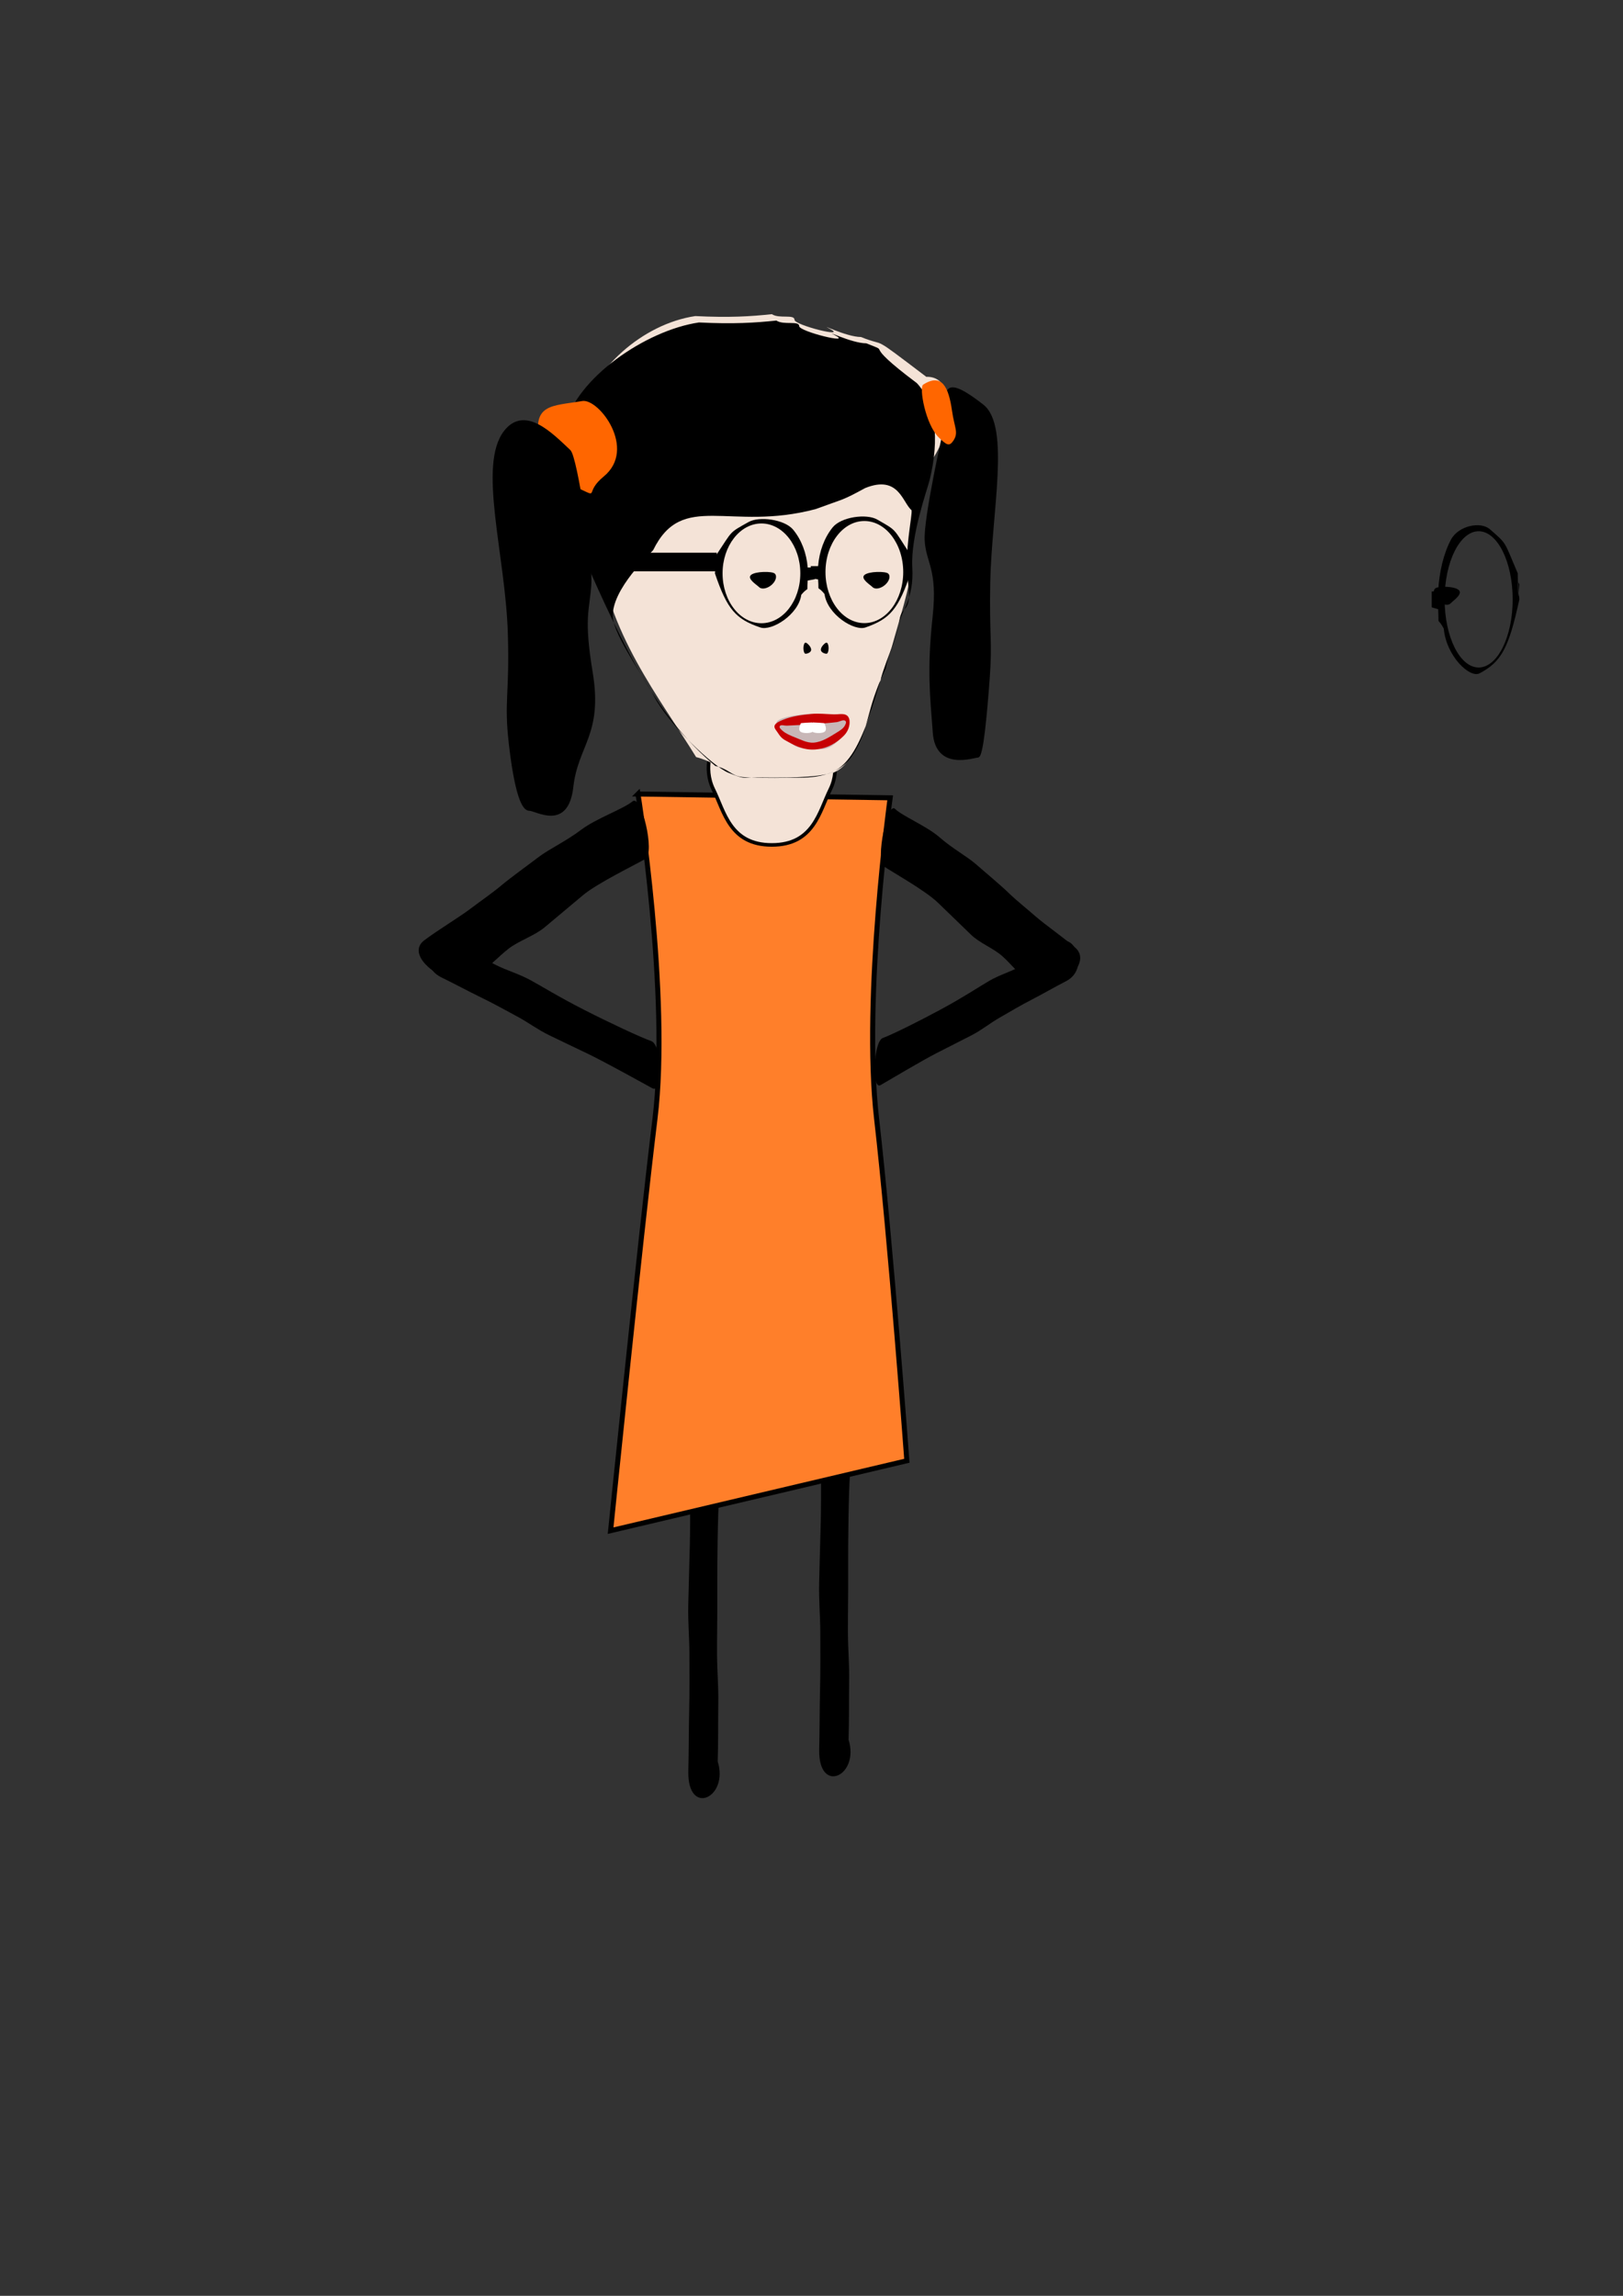 <?xml version="1.0" encoding="UTF-8" standalone="no"?>
<!-- Created with Inkscape (http://www.inkscape.org/) -->

<svg
   xmlns:dc="http://purl.org/dc/elements/1.1/"
   xmlns:cc="http://creativecommons.org/ns#"
   xmlns:rdf="http://www.w3.org/1999/02/22-rdf-syntax-ns#"
   xmlns:svg="http://www.w3.org/2000/svg"
   xmlns="http://www.w3.org/2000/svg"
   xmlns:sodipodi="http://sodipodi.sourceforge.net/DTD/sodipodi-0.dtd"
   xmlns:inkscape="http://www.inkscape.org/namespaces/inkscape"
   width="744.094"
   height="1052.362"
   id="svg3905"
   version="1.1"
   inkscape:version="0.48.4 r9939"
   sodipodi:docname="shrookbelganb2.svg"
   inkscape:export-filename="/home/rana/SparkleShare/CCC/linuxCourse/Chapter 1/character/SHROOK/shrookbelganb2.png"
   inkscape:export-xdpi="44.27623"
   inkscape:export-ydpi="44.27623">
  <rect width="100%" height="100%" fill="#333333" stroke="none"/>
  <defs
     id="defs3907" />
  <sodipodi:namedview
     id="base"
     pagecolor="#ffffff"
     bordercolor="#666666"
     borderopacity="1.0"
     inkscape:pageopacity="0.0"
     inkscape:pageshadow="2"
     inkscape:zoom="0.35"
     inkscape:cx="375"
     inkscape:cy="723.7705"
     inkscape:document-units="px"
     inkscape:current-layer="layer1"
     showgrid="false"
     inkscape:window-width="1305"
     inkscape:window-height="744"
     inkscape:window-x="61"
     inkscape:window-y="24"
     inkscape:window-maximized="1" />
  <g
     inkscape:label="Layer 1"
     inkscape:groupmode="layer"
     id="layer1">
    <path
       style="fill:#000000;fill-opacity:1;stroke:none;display:inline"
       id="path4205-0"
       d="m 316.293,662.672 c 0.028,7.488 0.28,32.78 -0.01,44.928 -0.285,12.148 -0.559,19.486 -0.735,27.94 -0.176,8.454 0.5,14.503 0.533,22.738 0.032,8.235 0.087,17.671 -0.125,26.647 -0.212,8.976 -0.129,16.369 -0.386,27.208 -0.304,20.684 18.654,11.979 13.472,-4.718 0.305,-8.964 0.137,-18.416 0.269,-26.641 0.132,-8.225 -0.523,-14.029 -0.566,-22.626 -0.042,-8.598 0.183,-16.905 0.113,-28.975 -0.07,-12.071 0.212,-36.223 0.853,-43.434 0.642,-7.212 -13.451,-30.555 -13.423,-23.066 z"
       inkscape:connector-curvature="0"
       sodipodi:nodetypes="zzzzzcczzzzz"
       inkscape:export-xdpi="44.27623"
       inkscape:export-ydpi="44.27623"
       inkscape:export-filename="/home/rana/SparkleShare/CCC/linuxCourse/Chapter 1/character/SHROOK/belganb2.png" />
    <path
       sodipodi:nodetypes="zzzzzcczzzzz"
       inkscape:connector-curvature="0"
       d="m 376.293,652.672 c 0.028,7.488 0.28,32.78 -0.01,44.928 -0.285,12.148 -0.559,19.486 -0.735,27.94 -0.176,8.454 0.5,14.503 0.533,22.738 0.032,8.235 0.087,17.671 -0.125,26.647 -0.212,8.976 -0.129,16.369 -0.386,27.208 -0.304,20.684 18.654,11.979 13.472,-4.718 0.305,-8.964 0.137,-18.416 0.269,-26.641 0.132,-8.225 -0.523,-14.029 -0.566,-22.626 -0.042,-8.598 0.183,-16.905 0.113,-28.975 -0.07,-12.071 0.212,-36.223 0.853,-43.434 0.642,-7.212 -13.451,-30.555 -13.423,-23.066 z"
       id="path4203-5"
       style="fill:#000000;fill-opacity:1;stroke:none;display:inline"
       inkscape:export-xdpi="44.27623"
       inkscape:export-ydpi="44.27623"
       inkscape:export-filename="/home/rana/SparkleShare/CCC/linuxCourse/Chapter 1/character/SHROOK/belganb2.png" />
    <path
       sodipodi:nodetypes="zzzzzcczzzzz"
       inkscape:connector-curvature="0"
       d="m -417.816,232.702 c 4.079,2.378 14.787,3.751 21.498,7.229 6.712,3.478 13.524,5.139 18.189,7.585 4.665,2.445 12.026,5.997 16.512,8.613 4.485,2.616 8.944,4.608 13.904,7.176 4.96,2.568 14.076,6.036 20.066,9.135 11.376,6.13 -7.217,31.398 -14.84,20.225 -4.98,-2.458 -8.388,-5.259 -12.914,-7.684 -4.527,-2.425 -10.587,-2.969 -15.267,-5.711 -4.68,-2.742 -10.804,-6.288 -17.372,-10.149 -6.567,-3.861 -22.236,-8.051 -26.356,-9.574 -4.12,-1.523 -7.498,-29.224 -3.419,-26.846 z"
       id="path4171-2"
       style="fill:#000000;fill-opacity:1;stroke:none;display:inline"
       inkscape:export-xdpi="90"
       inkscape:export-ydpi="90"
       inkscape:export-filename="/home/rana/SparkleShare/CCC/linuxCourse/Chapter 1/character/SHROOK/btbosleta7t.png" />
    <path
       inkscape:export-ydpi="90"
       inkscape:export-xdpi="90"
       style="fill:#000000;fill-opacity:1;stroke:none;display:inline"
       id="path4204-3"
       d="m -205.041,222.702 c -4.079,2.378 -14.787,3.751 -21.498,7.229 -6.712,3.478 -13.524,5.139 -18.189,7.585 -4.664,2.445 -12.026,5.997 -16.512,8.613 -4.485,2.616 -8.944,4.608 -13.904,7.176 -4.96,2.568 -14.076,6.036 -20.066,9.135 -11.376,6.13 7.217,31.398 14.84,20.225 4.98,-2.458 8.388,-5.259 12.914,-7.684 4.527,-2.425 10.587,-2.969 15.267,-5.711 4.68,-2.742 10.804,-6.288 17.372,-10.149 6.567,-3.861 22.235,-8.051 26.356,-9.574 4.12,-1.523 7.497,-29.224 3.419,-26.846 z"
       inkscape:connector-curvature="0"
       sodipodi:nodetypes="zzzzzcczzzzz"
       inkscape:export-filename="/home/rana/SparkleShare/CCC/linuxCourse/Chapter 1/character/SHROOK/btbosleta7t.png" />
    <path
       style="fill:#ff7f2a;fill-opacity:1;stroke:#000000;stroke-width:2.3;stroke-miterlimit:4;stroke-opacity:1;stroke-dasharray:none;display:inline"
       d="m 292.497,363.96 115.616,1.738 c 0,0 -12.632,91.305 -6.226,147.098 6.406,55.794 13.875,156.794 13.875,156.794 l -135.822,32.043 c 0,0 13.447,-132.366 20.35,-188.837 6.903,-56.47 -7.792,-148.837 -7.792,-148.837 z"
       id="rect4164-9"
       inkscape:connector-curvature="0"
       sodipodi:nodetypes="cczcczc"
       inkscape:export-xdpi="44.27623"
       inkscape:export-ydpi="44.27623"
       inkscape:export-filename="/home/rana/SparkleShare/CCC/linuxCourse/Chapter 1/character/SHROOK/belganb2.png" />
    <path
       style="fill:#f4e3d7;fill-opacity:1;stroke:#000000;stroke-width:1.642;stroke-miterlimit:4;stroke-opacity:1;stroke-dasharray:none"
       d="m 327.065,341.509 53.575,0 c 0,0 5.071,10.119 0,20.369 -5.071,10.25 -7.603,25.422 -26.788,25.422 -19.185,0 -21.716,-15.171 -26.787,-25.422 -5.071,-10.25 0,-20.369 0,-20.369 z"
       id="rect3359-4"
       inkscape:connector-curvature="0"
       sodipodi:nodetypes="cczzzc"
       inkscape:export-xdpi="44.27623"
       inkscape:export-ydpi="44.27623"
       inkscape:export-filename="/home/rana/SparkleShare/CCC/linuxCourse/Chapter 1/character/SHROOK/belganb2.png" />
    <path
       inkscape:export-ydpi="90"
       inkscape:export-xdpi="90"
       sodipodi:nodetypes="zzzzzcczzzzz"
       inkscape:connector-curvature="0"
       d="m -304.436,292.454 c 0.564,-1.053 2.362,-4.608 3.504,-6.322 1.142,-1.714 1.901,-2.752 2.68,-3.945 0.78,-1.193 0.788,-2.032 1.407,-3.19 0.62,-1.158 1.317,-2.485 2.162,-3.752 0.845,-1.267 1.363,-2.306 2.384,-3.836 1.819,-2.916 -11.835,-1.356 -9.59,0.902 -0.907,1.267 -1.528,2.594 -2.26,3.754 -0.731,1.16 -2.01,2.221 -2.651,3.43 -0.641,1.209 -1.196,2.815 -2.778,5.393 -1.582,2.577 -3.685,5.542 -4.686,6.568 -1.001,1.026 9.262,2.051 9.826,0.998 z"
       id="path3054"
       style="fill:#000000;fill-opacity:1;stroke:none;display:inline" />
    <path
       inkscape:export-ydpi="90"
       inkscape:export-xdpi="90"
       sodipodi:nodetypes="zzzzzcczzzzz"
       inkscape:connector-curvature="0"
       d="m -190.535,643.831 c -0.626,7.462 -2.585,32.68 -3.925,44.756 -1.345,12.076 -2.259,19.362 -3.173,27.769 -0.914,8.406 -0.769,14.492 -1.456,22.698 -0.688,8.207 -1.457,17.611 -2.453,26.534 -0.996,8.923 -1.558,16.295 -2.762,27.07 -2.11,20.579 17.536,13.562 13.833,-3.523 1.087,-8.903 1.745,-18.333 2.595,-26.515 0.85,-8.182 0.704,-14.021 1.413,-22.589 0.709,-8.568 1.659,-16.824 2.644,-28.854 0.985,-12.031 3.375,-36.066 4.645,-43.194 1.269,-7.128 -10.73,-31.613 -11.356,-24.151 z"
       id="path3058"
       style="fill:#000000;fill-opacity:1;stroke:none;display:inline" />
    <path
       inkscape:export-ydpi="90"
       inkscape:export-xdpi="90"
       style="fill:#000000;fill-opacity:1;stroke:none;display:inline"
       id="path3060"
       d="m -190.457,643.674 c 0.425,7.476 2.019,32.719 2.384,44.865 0.36,12.146 0.476,19.488 0.749,27.939 0.272,8.451 1.269,14.456 1.738,22.678 0.469,8.222 1.025,17.641 1.289,26.616 0.264,8.975 0.74,16.353 1.058,27.19 0.794,20.671 19.264,10.972 13.203,-5.427 -0.171,-8.968 -0.841,-18.397 -1.146,-26.617 -0.305,-8.22 -1.267,-13.981 -1.766,-22.565 -0.498,-8.583 -0.715,-16.89 -1.425,-28.94 -0.711,-12.05 -1.711,-36.183 -1.453,-43.418 0.258,-7.235 -15.053,-29.798 -14.628,-22.321 z"
       inkscape:connector-curvature="0"
       sodipodi:nodetypes="zzzzzcczzzzz" />
    <path
       inkscape:export-ydpi="90"
       inkscape:export-xdpi="90"
       sodipodi:nodetypes="cczzzc"
       inkscape:connector-curvature="0"
       id="path3068"
       d="m -337.206,335.24 19.204,-2.256 c 0,0 1.848,14.602 0.061,29.823 -1.787,15.221 -2.65,37.541 -9.526,38.348 -6.877,0.808 -7.829,-21.298 -9.678,-36.093 -1.848,-14.794 -0.061,-29.823 -0.061,-29.823 z"
       style="fill:#f4e3d7;fill-opacity:1;stroke:#000000;stroke-width:1.19;stroke-miterlimit:4;stroke-opacity:1;stroke-dasharray:none"
       inkscape:transform-center-x="33.545683"
       inkscape:transform-center-y="12.06267" />
    <path
       inkscape:export-ydpi="90"
       inkscape:export-xdpi="90"
       sodipodi:nodetypes="cczcczsc"
       inkscape:connector-curvature="0"
       id="path3066"
       d="m -163.279,385.225 19.873,0.858 c 0,0 14.32,74.028 18.117,129.049 3.798,55.021 7.587,188.567 7.587,188.567 l -80.137,2.203 c 0,0 7.899,-162.738 8.654,-194.714 0.755,-31.975 3.15,-51.42 9.167,-77.447 5.599,-24.219 16.738,-48.516 16.738,-48.516 z"
       style="fill:#ff7f2a;fill-opacity:1;stroke:#000000;stroke-width:1.759;stroke-miterlimit:4;stroke-opacity:1;stroke-dasharray:none;display:inline" />
    <path
       sodipodi:nodetypes="cssccsccssscccscc"
       style="fill:#f4e3d7;fill-opacity:1;display:inline"
       d="m 394.717,154.479 c -6.759,0 -20.146,-6.834 -14.25,-3.739 8.455,4.438 -16.219,-1.661 -16.219,-4.164 0,-2.66 -7.09,-0.333 -10.352,-2.564 -9.73,1.035 -19.438,1.658 -35.137,0.872 -24.159,3.585 -47.49,24.423 -52.505,46.688 -3.92,17.404 -1.152,40.949 7.952,58.736 3.519,38.977 28.492,69.967 44.948,96.738 6.34,1.515 11.154,5.401 19.78,7.311 9.386,2.078 12.796,0.357 21.643,-0.154 11.637,-0.672 21.207,5.683 29.338,-7.139 9.364,-14.766 10.703,-29.278 13.883,-35.38 0.381,-2.975 3.14,-8.842 4.933,-14.656 3.326,-12.315 8.647,-28.08 9.242,-38.031 -0.482,-14.649 0.032,-38.594 3.475,-41.589 15.982,-13.903 18.795,-45.297 3.244,-44.665 -26.883,-20.401 -17.138,-13.103 -29.976,-18.264 z"
       id="path3879"
       inkscape:connector-curvature="0"
       inkscape:export-xdpi="44.27623"
       inkscape:export-ydpi="44.27623"
       inkscape:export-filename="/home/rana/SparkleShare/CCC/linuxCourse/Chapter 1/character/SHROOK/belganb2.png" />
    <path
       sodipodi:nodetypes="cssssssssc"
       inkscape:connector-curvature="0"
       id="path3040"
       d="m 428.218,282.519 c 2.365,-22.008 -3.188,-24.738 -3.669,-35.033 -0.481,-10.295 8.571,-50.996 9.376,-53.684 2.364,-7.893 -6.649,-25.908 16.477,-7.87 12.248,9.554 3.594,49.138 2.973,80.906 -0.481,24.581 1.019,26.843 -0.233,43.865 -1.252,17.023 -2.983,35.954 -4.894,35.954 -1.911,0 -18.716,6.212 -19.968,-10.811 -1.252,-17.023 -2.723,-28.557 -0.061,-53.329 z"
       style="fill:#000000;stroke:#000000;stroke-width:1.253;stroke-miterlimit:4;display:inline"
       inkscape:export-filename="/home/rana/SparkleShare/CCC/linuxCourse/Chapter 1/character/SHROOK/belganb2.png"
       inkscape:export-xdpi="44.27623"
       inkscape:export-ydpi="44.27623" />
    <path
       inkscape:export-ydpi="44.27623"
       inkscape:export-xdpi="44.27623"
       inkscape:connector-curvature="0"
       id="path3076"
       d="m 397.179,157.375 c -6.828,0 -20.35,-6.814 -14.394,-3.728 8.54,4.425 -16.383,-1.656 -16.383,-4.152 0,-2.652 -7.162,-0.332 -10.456,-2.556 -9.829,1.032 -19.634,1.653 -35.492,0.87 -24.403,3.574 -56.544,25.645 -61.61,47.844 -3.96,17.351 -8.025,39.758 7.318,56.292 21.106,48.307 35.836,77.354 61.782,99.141 6.404,1.511 7.146,4.451 12.353,5.087 2.831,0.346 12.007,0.564 22.576,0.336 5.833,-0.126 20.545,1.063 27.943,-10.261 8.284,-12.682 5.644,-19.987 15.316,-39.864 0.77,-5.932 4.185,-10.892 5.82,-19.827 1.22,-6.668 7.134,-11.815 6.306,-26.407 -0.828,-14.592 6.875,-35.797 7.923,-40.034 4.711,-19.045 2.694,-35.442 -5.87,-44.53 -27.154,-20.339 -10.166,-13.063 -23.133,-18.209 z m -63.125,196.876 c -7.069,-2.804 -27.619,-22.212 -34.399,-35.428 -3.674,-7.161 -18.019,-27.221 -18.672,-35.733 -0.99,-12.915 17.913,-30.029 18.474,-30.931 13.422,-27.324 34.984,-8.32 74.456,-18.79 13.737,-5.061 11.871,-3.733 22.763,-9.662 15.397,-6.192 17.113,6.753 21.21,10.105 0.637,1.948 -3.516,18.776 -1.571,33.06 1.945,14.284 -2.88,10.439 -3.866,17.085 -0.83,5.593 -3.288,12.257 -4.7,15.799 -7.517,18.844 -11.861,51.377 -29.148,55.183 -8.887,1.957 -27.481,1.456 -31.582,1.457 -7.323,0.003 -5.269,0.876 -12.965,-2.146 z"
       style="fill:#000000;display:inline"
       sodipodi:nodetypes="cssccsccssscssscccssccccsssssc"
       inkscape:export-filename="/home/rana/SparkleShare/CCC/linuxCourse/Chapter 1/character/SHROOK/belganb2.png" />
    <path
       inkscape:export-ydpi="44.27623"
       inkscape:export-xdpi="44.27623"
       style="fill:#ff6600;fill-opacity:1;stroke:none;display:inline"
       d="m 276.77,218.436 c -8.915,7.314 -1.93,9.889 -10.787,5.74 -11.809,-5.532 -15.317,-6.54 -18.376,-20.419 -4.172,-18.928 5.249,-17.502 19.318,-19.928 7.621,-1.314 25.287,21.938 9.845,34.607 z"
       id="path3072"
       inkscape:connector-curvature="0"
       sodipodi:nodetypes="sssss"
       inkscape:export-filename="/home/rana/SparkleShare/CCC/linuxCourse/Chapter 1/character/SHROOK/belganb2.png" />
    <path
       style="fill:#000000;stroke:#000000;stroke-width:1.774;stroke-miterlimit:4;display:inline"
       d="m 270.851,308.305 c -4.15,-25.152 -1.499,-28.272 -0.654,-40.038 0.845,-11.766 -6.511,-58.665 -9.362,-61.353 -8.258,-7.786 -20.159,-20.045 -28.921,-8.994 -12.108,15.27 0.715,56.157 1.805,92.464 0.843,28.092 -1.789,30.677 0.409,50.132 2.198,19.454 5.235,30.256 8.59,30.256 3.354,0 17.049,9.36 19.247,-10.094 2.198,-19.454 13.558,-24.063 8.887,-52.374 z"
       id="path3874"
       inkscape:connector-curvature="0"
       sodipodi:nodetypes="cssssssssc"
       inkscape:export-filename="/home/rana/SparkleShare/CCC/linuxCourse/Chapter 1/character/SHROOK/belganb2.png"
       inkscape:export-xdpi="44.27623"
       inkscape:export-ydpi="44.27623" />
    <rect
       style="fill:#000000;stroke:#000000;stroke-width:2.883;stroke-miterlimit:4;stroke-dasharray:none;display:inline"
       id="rect3877"
       width="35.642"
       height="5.617"
       x="-327.187"
       y="254.807"
       transform="scale(-1,1)"
       inkscape:export-filename="/home/rana/SparkleShare/CCC/linuxCourse/Chapter 1/character/SHROOK/belganb2.png"
       inkscape:export-xdpi="44.27623"
       inkscape:export-ydpi="44.27623" />
    <path
       inkscape:export-ydpi="90"
       inkscape:export-xdpi="90"
       style="fill:#000000;fill-opacity:1;stroke:none;display:inline"
       id="path3062"
       d="m -302.148,453.42 c -0.45,4.529 1.729,12.07 1.263,19.351 -0.467,7.281 0.232,13.94 -0.111,19.011 -0.342,5.072 -0.689,12.955 -1.184,17.936 -0.495,4.981 -0.605,9.693 -0.949,15.073 -0.343,5.38 -0.189,14.778 -0.603,21.275 -0.939,12.434 -21.539,5.948 -16.478,-5.155 0.27,-5.355 1.156,-9.458 1.52,-14.4 0.365,-4.942 -0.842,-10.499 -0.319,-15.701 0.524,-5.201 1.184,-11.992 1.927,-19.296 0.744,-7.305 -0.48,-33.891 -0.578,-38.12 -0.097,-4.23 15.959,-4.502 15.51,0.026 z"
       inkscape:connector-curvature="0"
       sodipodi:nodetypes="zzzzzcczzzzz"
       inkscape:transform-center-x="-8.1347987"
       inkscape:transform-center-y="3.5336553" />
    <path
       inkscape:export-ydpi="44.27623"
       inkscape:export-xdpi="44.27623"
       sodipodi:nodetypes="csccccccsccccsssss"
       id="path3090"
       d="m 328.614,254.086 c 7.415,-11.123 5.52,-9.715 14.59,-14.805 4.876,-2.737 16.449,-1.234 20.406,3.487 3.819,4.603 6.18,10.839 6.689,17.372 l 3.379,0 0,5.345 -3.379,0.636 c -0.509,6.533 0.881,1.951 -2.938,6.525 -1.279,9.176 -13.592,16.742 -18.799,14.97 -11.222,-3.818 -15.18,-8.237 -20.781,-24.774 l 0.536,-5.756 -0.536,0.636 c 0.553,11.041 0.833,-3.636 0.833,-3.636 z m 20.484,31.591 c 9.837,0 17.822,-10.274 17.822,-22.865 0,-12.62 -8.008,-22.865 -17.822,-22.865 -9.837,0 -17.822,10.274 -17.822,22.865 0,12.62 7.985,22.865 17.822,22.865 z"
       inkscape:connector-curvature="0"
       inkscape:export-filename="/home/rana/SparkleShare/CCC/linuxCourse/Chapter 1/character/SHROOK/belganb2.png" />
    <path
       inkscape:export-ydpi="44.27623"
       inkscape:export-xdpi="44.27623"
       style="fill:#000000;fill-opacity:1;stroke:none;display:inline"
       d="m 344.316,263.551 c -1.977,1.718 2.576,4.465 3.74,5.606 1.164,1.141 3.71,0.672 5.687,-1.046 1.977,-1.718 2.637,-4.036 1.474,-5.177 -1.163,-1.141 -8.923,-1.101 -10.901,0.617 z"
       id="path3094"
       inkscape:connector-curvature="0"
       sodipodi:nodetypes="sssss"
       inkscape:export-filename="/home/rana/SparkleShare/CCC/linuxCourse/Chapter 1/character/SHROOK/belganb2.png" />
    <path
       inkscape:connector-curvature="0"
       d="m 695.842,262.827 c -6.489,-15.191 -4.831,-13.267 -12.768,-20.22 -4.267,-3.737 -14.395,-1.686 -17.859,4.762 -3.342,6.286 -5.409,14.803 -5.854,23.725 l -2.957,0 0,7.3 2.957,0.869 c 0.446,8.922 -0.771,2.665 2.571,8.911 1.119,12.531 11.896,22.865 16.452,20.445 9.821,-5.214 13.285,-11.25 18.187,-33.835 l -0.469,-7.862 0.469,0.869 c -0.484,15.078 -0.729,-4.965 -0.729,-4.965 z m -17.927,43.145 c -8.609,0 -15.597,-14.032 -15.597,-31.227 0,-17.236 7.009,-31.227 15.597,-31.227 8.609,0 15.597,14.032 15.597,31.227 0,17.236 -6.989,31.227 -15.597,31.227 z"
       id="path3013"
       sodipodi:nodetypes="csccccccsccccsssss"
       inkscape:export-xdpi="90"
       inkscape:export-ydpi="90" />
    <path
       sodipodi:nodetypes="sssss"
       inkscape:connector-curvature="0"
       id="path3015"
       d="m 668.802,270.486 c 1.977,1.861 -2.575,4.836 -3.738,6.071 -1.163,1.235 -3.709,0.728 -5.685,-1.133 -1.977,-1.861 -2.636,-4.371 -1.473,-5.607 1.163,-1.235 8.92,-1.193 10.897,0.668 z"
       style="fill:#000000;fill-opacity:1;stroke:none;display:inline"
       inkscape:export-xdpi="90"
       inkscape:export-ydpi="90" />
    <path
       inkscape:connector-curvature="0"
       d="m 416.763,253.298 c -7.415,-11.382 -5.52,-9.941 -14.59,-15.151 -4.876,-2.8 -16.449,-1.263 -20.406,3.568 -3.819,4.71 -6.18,11.092 -6.689,17.777 l -3.379,0 0,5.47 3.379,0.651 c 0.509,6.685 -0.881,1.997 2.938,6.677 1.279,9.39 13.592,17.133 18.799,15.32 11.222,-3.907 15.18,-8.43 20.781,-25.352 l -0.536,-5.891 0.536,0.651 c -0.553,11.298 -0.833,-3.72 -0.833,-3.72 z m -20.484,32.328 c -9.837,0 -17.822,-10.514 -17.822,-23.399 0,-12.915 8.008,-23.399 17.822,-23.399 9.837,0 17.822,10.514 17.822,23.399 0,12.915 -7.985,23.399 -17.822,23.399 z"
       id="path3017"
       sodipodi:nodetypes="csccccccsccccsssss"
       inkscape:export-xdpi="44.27623"
       inkscape:export-ydpi="44.27623"
       inkscape:export-filename="/home/rana/SparkleShare/CCC/linuxCourse/Chapter 1/character/SHROOK/belganb2.png" />
    <path
       sodipodi:nodetypes="sssss"
       inkscape:connector-curvature="0"
       id="path3019"
       d="m 396.333,263.551 c -1.977,1.718 2.576,4.465 3.74,5.606 1.164,1.141 3.71,0.672 5.687,-1.046 1.977,-1.718 2.637,-4.036 1.474,-5.177 -1.163,-1.141 -8.923,-1.101 -10.901,0.617 z"
       style="fill:#000000;fill-opacity:1;stroke:none;display:inline"
       inkscape:export-xdpi="44.27623"
       inkscape:export-ydpi="44.27623"
       inkscape:export-filename="/home/rana/SparkleShare/CCC/linuxCourse/Chapter 1/character/SHROOK/belganb2.png" />
    <path
       sodipodi:nodetypes="sssss"
       inkscape:connector-curvature="0"
       id="path3355-9"
       d="m 379.896,297.119 c 0,1.41 -0.447,2.553 -0.999,2.553 -0.552,0 -2.553,-0.466 -2.553,-1.876 0,-1.41 2.001,-3.23 2.553,-3.23 0.552,0 0.999,1.143 0.999,2.553 z"
       style="fill:#000000;fill-opacity:1;stroke:none;display:inline"
       inkscape:export-xdpi="44.27623"
       inkscape:export-ydpi="44.27623"
       inkscape:export-filename="/home/rana/SparkleShare/CCC/linuxCourse/Chapter 1/character/SHROOK/belganb2.png" />
    <path
       style="fill:#000000;fill-opacity:1;stroke:none;display:inline"
       d="m 368.342,297.119 c 0,1.41 0.447,2.553 0.999,2.553 0.552,0 2.553,-0.466 2.553,-1.876 0,-1.41 -2.001,-3.23 -2.553,-3.23 -0.552,0 -0.999,1.143 -0.999,2.553 z"
       id="path3357-8"
       inkscape:connector-curvature="0"
       sodipodi:nodetypes="sssss"
       inkscape:export-xdpi="44.27623"
       inkscape:export-ydpi="44.27623"
       inkscape:export-filename="/home/rana/SparkleShare/CCC/linuxCourse/Chapter 1/character/SHROOK/belganb2.png" />
    <path
       style="fill:#c8b7b7;fill-opacity:1;stroke:none;display:inline"
       d="m 388.905,331.72 c 0,3.229 -6.642,12.479 -12.986,11.617 -8.883,-1.206 -11.358,2.895 -19.768,-11.548 -1.566,-2.689 10.192,-4.571 16.952,-4.571 6.76,0 15.803,1.273 15.803,4.502 z"
       id="path4268-5"
       inkscape:connector-curvature="0"
       sodipodi:nodetypes="sssss"
       inkscape:export-xdpi="44.27623"
       inkscape:export-ydpi="44.27623"
       inkscape:export-filename="/home/rana/SparkleShare/CCC/linuxCourse/Chapter 1/character/SHROOK/belganb2.png" />
    <path
       style="font-size:medium;font-style:normal;font-variant:normal;font-weight:normal;font-stretch:normal;text-indent:0;text-align:start;text-decoration:none;line-height:normal;letter-spacing:normal;word-spacing:normal;text-transform:none;direction:ltr;block-progression:tb;writing-mode:lr-tb;text-anchor:start;baseline-shift:baseline;color:#000000;fill:#c60003;fill-opacity:1;fill-rule:nonzero;stroke:none;visibility:visible;display:inline;overflow:visible;enable-background:accumulate;font-family:sans-serif"
       d="m 371.921,327.257 c -4.491,0.425 -9.152,1.1 -13.121,2.766 -1.459,0.612 -3.229,1.371 -3.665,2.546 -0.396,1.066 0.687,2.154 1.316,3.103 0.91,1.37 1.699,2.625 3.473,3.613 3.572,1.99 8.039,4.683 13.744,4.276 5.844,-0.417 10.12,-3.221 13.214,-6.33 1.973,-1.983 2.857,-4.643 2.587,-7.031 -0.104,-0.925 -0.55,-1.984 -1.591,-2.497 -1.502,-0.742 -3.676,-0.195 -5.519,-0.254 -3.475,-0.112 -6.967,-0.519 -10.439,-0.19 z m -0.276,4.742 c 3.975,-0.28 7.965,-0.488 11.912,-0.98 1.313,-0.164 2.913,-1.265 3.903,-0.654 0.829,0.512 0.195,1.664 -0.239,2.417 -0.698,1.212 -2.239,2.165 -3.58,2.99 -3.27,2.012 -6.747,4.388 -10.678,4.646 -2.92,0.192 -5.869,-1.397 -8.38,-2.378 -2.222,-0.869 -4.431,-1.827 -5.798,-3.061 -0.741,-0.669 -1.824,-1.564 -1.189,-2.252 0.596,-0.645 2.101,-0.048 3.151,-0.094 3.635,-0.16 7.268,-0.38 10.897,-0.635 z"
       id="path3444-6"
       inkscape:connector-curvature="0"
       sodipodi:nodetypes="aaaaaaaaaaaaaaaaaaaaaa"
       inkscape:export-xdpi="44.27623"
       inkscape:export-ydpi="44.27623"
       inkscape:export-filename="/home/rana/SparkleShare/CCC/linuxCourse/Chapter 1/character/SHROOK/belganb2.png" />
    <path
       style="fill:#ffffff;display:inline"
       d="m 372.642,331.151 c 0,0 -1.934,3.351 0,4.385 1.231,0.658 3.991,0.658 5.222,0 1.793,-0.958 0,-4.065 0,-4.065 -1.509,-0.145 -3.248,-0.252 -5.222,-0.319 z"
       id="path4250-7"
       inkscape:connector-curvature="0"
       inkscape:export-xdpi="44.27623"
       inkscape:export-ydpi="44.27623"
       sodipodi:nodetypes="caacc"
       inkscape:export-filename="/home/rana/SparkleShare/CCC/linuxCourse/Chapter 1/character/SHROOK/belganb2.png" />
    <path
       inkscape:connector-curvature="0"
       id="path4257-0"
       d="m 372.439,331.15 c 0,0 1.934,3.351 0,4.385 -1.231,0.658 -3.991,0.658 -5.222,0 -1.793,-0.958 0,-4.065 0,-4.065 1.508,-0.145 3.248,-0.252 5.222,-0.319 z"
       style="fill:#ffffff;display:inline"
       inkscape:export-xdpi="44.27623"
       inkscape:export-ydpi="44.27623"
       sodipodi:nodetypes="caacc"
       inkscape:export-filename="/home/rana/SparkleShare/CCC/linuxCourse/Chapter 1/character/SHROOK/belganb2.png" />
    <path
       sodipodi:nodetypes="sssss"
       inkscape:connector-curvature="0"
       id="path3038"
       d="m 430.383,200.5 c 3.543,3.479 4.808,4.34 6.702,1.507 2.525,-3.778 0.508,-5.869 -0.611,-13.705 -1.525,-10.687 -4.584,-17.558 -13.242,-11.982 -1.92,1.237 1.014,18.153 7.15,24.18 z"
       style="fill:#ff6600;fill-opacity:1;stroke:none;display:inline"
       inkscape:export-xdpi="44.27623"
       inkscape:export-ydpi="44.27623"
       inkscape:export-filename="/home/rana/SparkleShare/CCC/linuxCourse/Chapter 1/character/SHROOK/belganb2.png" />
    <path
       inkscape:export-ydpi="44.27623"
       inkscape:export-xdpi="44.27623"
       sodipodi:nodetypes="zzzzzcczzzzz"
       inkscape:connector-curvature="0"
       d="m 299.106,498.85 c -4.831,-2.627 -21.092,-11.686 -29.044,-15.55 -7.952,-3.863 -12.79,-6.075 -18.316,-8.79 -5.526,-2.715 -9.201,-5.623 -14.513,-8.513 -5.312,-2.89 -11.392,-6.223 -17.268,-9.076 -5.876,-2.853 -10.626,-5.513 -17.722,-8.956 -13.476,-6.797 -1.257,-26.574 7.734,-14.563 5.9,2.737 11.952,6.212 17.314,8.901 5.362,2.69 10.509,4.024 16.052,7.052 5.543,3.028 12.789,7.597 24.689,13.653 11.9,6.056 25.703,12.499 30.587,14.224 4.885,1.726 5.316,24.244 0.486,21.617 z"
       id="path4201-4"
       style="fill:#000000;fill-opacity:1;stroke:none;display:inline"
       inkscape:export-filename="/home/rana/SparkleShare/CCC/linuxCourse/Chapter 1/character/SHROOK/belganb2.png" />
    <path
       inkscape:export-ydpi="44.27623"
       inkscape:export-xdpi="44.27623"
       style="fill:#000000;fill-opacity:1;stroke:none;display:inline"
       id="path4204-3-7"
       d="m 289.991,367.335 c -4.102,3.431 -16.709,7.839 -23.623,13.073 -6.915,5.234 -14.638,8.783 -19.432,12.447 -4.795,3.665 -12.479,9.157 -16.989,12.931 -4.51,3.774 -9.224,6.95 -14.335,10.816 -5.111,3.866 -14.977,9.79 -21.149,14.457 -11.631,9.094 20.688,27.552 25.817,14.786 5.176,-3.768 8.297,-7.403 12.931,-11.009 4.633,-3.605 11.856,-5.88 16.558,-9.829 4.702,-3.949 10.871,-9.077 17.464,-14.631 6.593,-5.554 24.217,-14.063 28.693,-16.699 4.476,-2.635 -1.832,-29.775 -5.934,-26.344 z"
       inkscape:connector-curvature="0"
       sodipodi:nodetypes="zzzzzcczzzzz"
       inkscape:export-filename="/home/rana/SparkleShare/CCC/linuxCourse/Chapter 1/character/SHROOK/belganb2.png"
       inkscape:transform-center-y="-11.97637"
       inkscape:transform-center-x="-6.4770277" />
    <path
       inkscape:export-filename="/home/rana/SparkleShare/CCC/linuxCourse/Chapter 1/character/SHROOK/belganb2.png"
       style="fill:#000000;fill-opacity:1;stroke:none;display:inline"
       id="path3051"
       d="m 403.72,497.391 c 4.254,-2.471 18.582,-11.005 25.573,-14.612 6.99,-3.607 11.24,-5.662 16.099,-8.199 4.859,-2.537 8.121,-5.326 12.799,-8.044 4.679,-2.719 10.034,-5.855 15.2,-8.518 5.166,-2.663 9.351,-5.17 15.589,-8.385 11.854,-6.362 1.825,-26.52 -6.291,-14.803 -5.184,2.547 -10.518,5.826 -15.235,8.342 -4.716,2.516 -9.209,3.686 -14.091,6.534 -4.882,2.849 -11.281,7.183 -21.751,12.856 -10.469,5.672 -22.596,11.67 -26.872,13.238 -4.276,1.568 -5.274,24.061 -1.02,21.591 z"
       inkscape:connector-curvature="0"
       sodipodi:nodetypes="zzzzzcczzzzz"
       inkscape:export-xdpi="44.27623"
       inkscape:export-ydpi="44.27623" />
    <path
       inkscape:transform-center-x="5.6096471"
       inkscape:transform-center-y="-11.97637"
       inkscape:export-filename="/home/rana/SparkleShare/CCC/linuxCourse/Chapter 1/character/SHROOK/belganb2.png"
       sodipodi:nodetypes="zzzzzcczzzzz"
       inkscape:connector-curvature="0"
       d="m 410.329,370.764 c 3.553,3.431 14.471,7.839 20.46,13.073 5.989,5.234 12.677,8.783 16.83,12.447 4.153,3.665 10.808,9.157 14.714,12.931 3.906,3.774 7.989,6.95 12.415,10.816 4.426,3.866 12.971,9.79 18.316,14.457 10.073,9.094 -17.918,27.552 -22.36,14.786 -4.483,-3.768 -7.186,-7.403 -11.199,-11.009 -4.013,-3.605 -10.269,-5.88 -14.341,-9.829 -4.072,-3.949 -9.415,-9.077 -15.126,-14.631 -5.71,-5.554 -20.974,-14.063 -24.85,-16.699 -3.876,-2.635 1.587,-29.775 5.14,-26.344 z"
       id="path3053"
       style="fill:#000000;fill-opacity:1;stroke:none;display:inline"
       inkscape:export-xdpi="44.27623"
       inkscape:export-ydpi="44.27623" />
  </g>
</svg>

